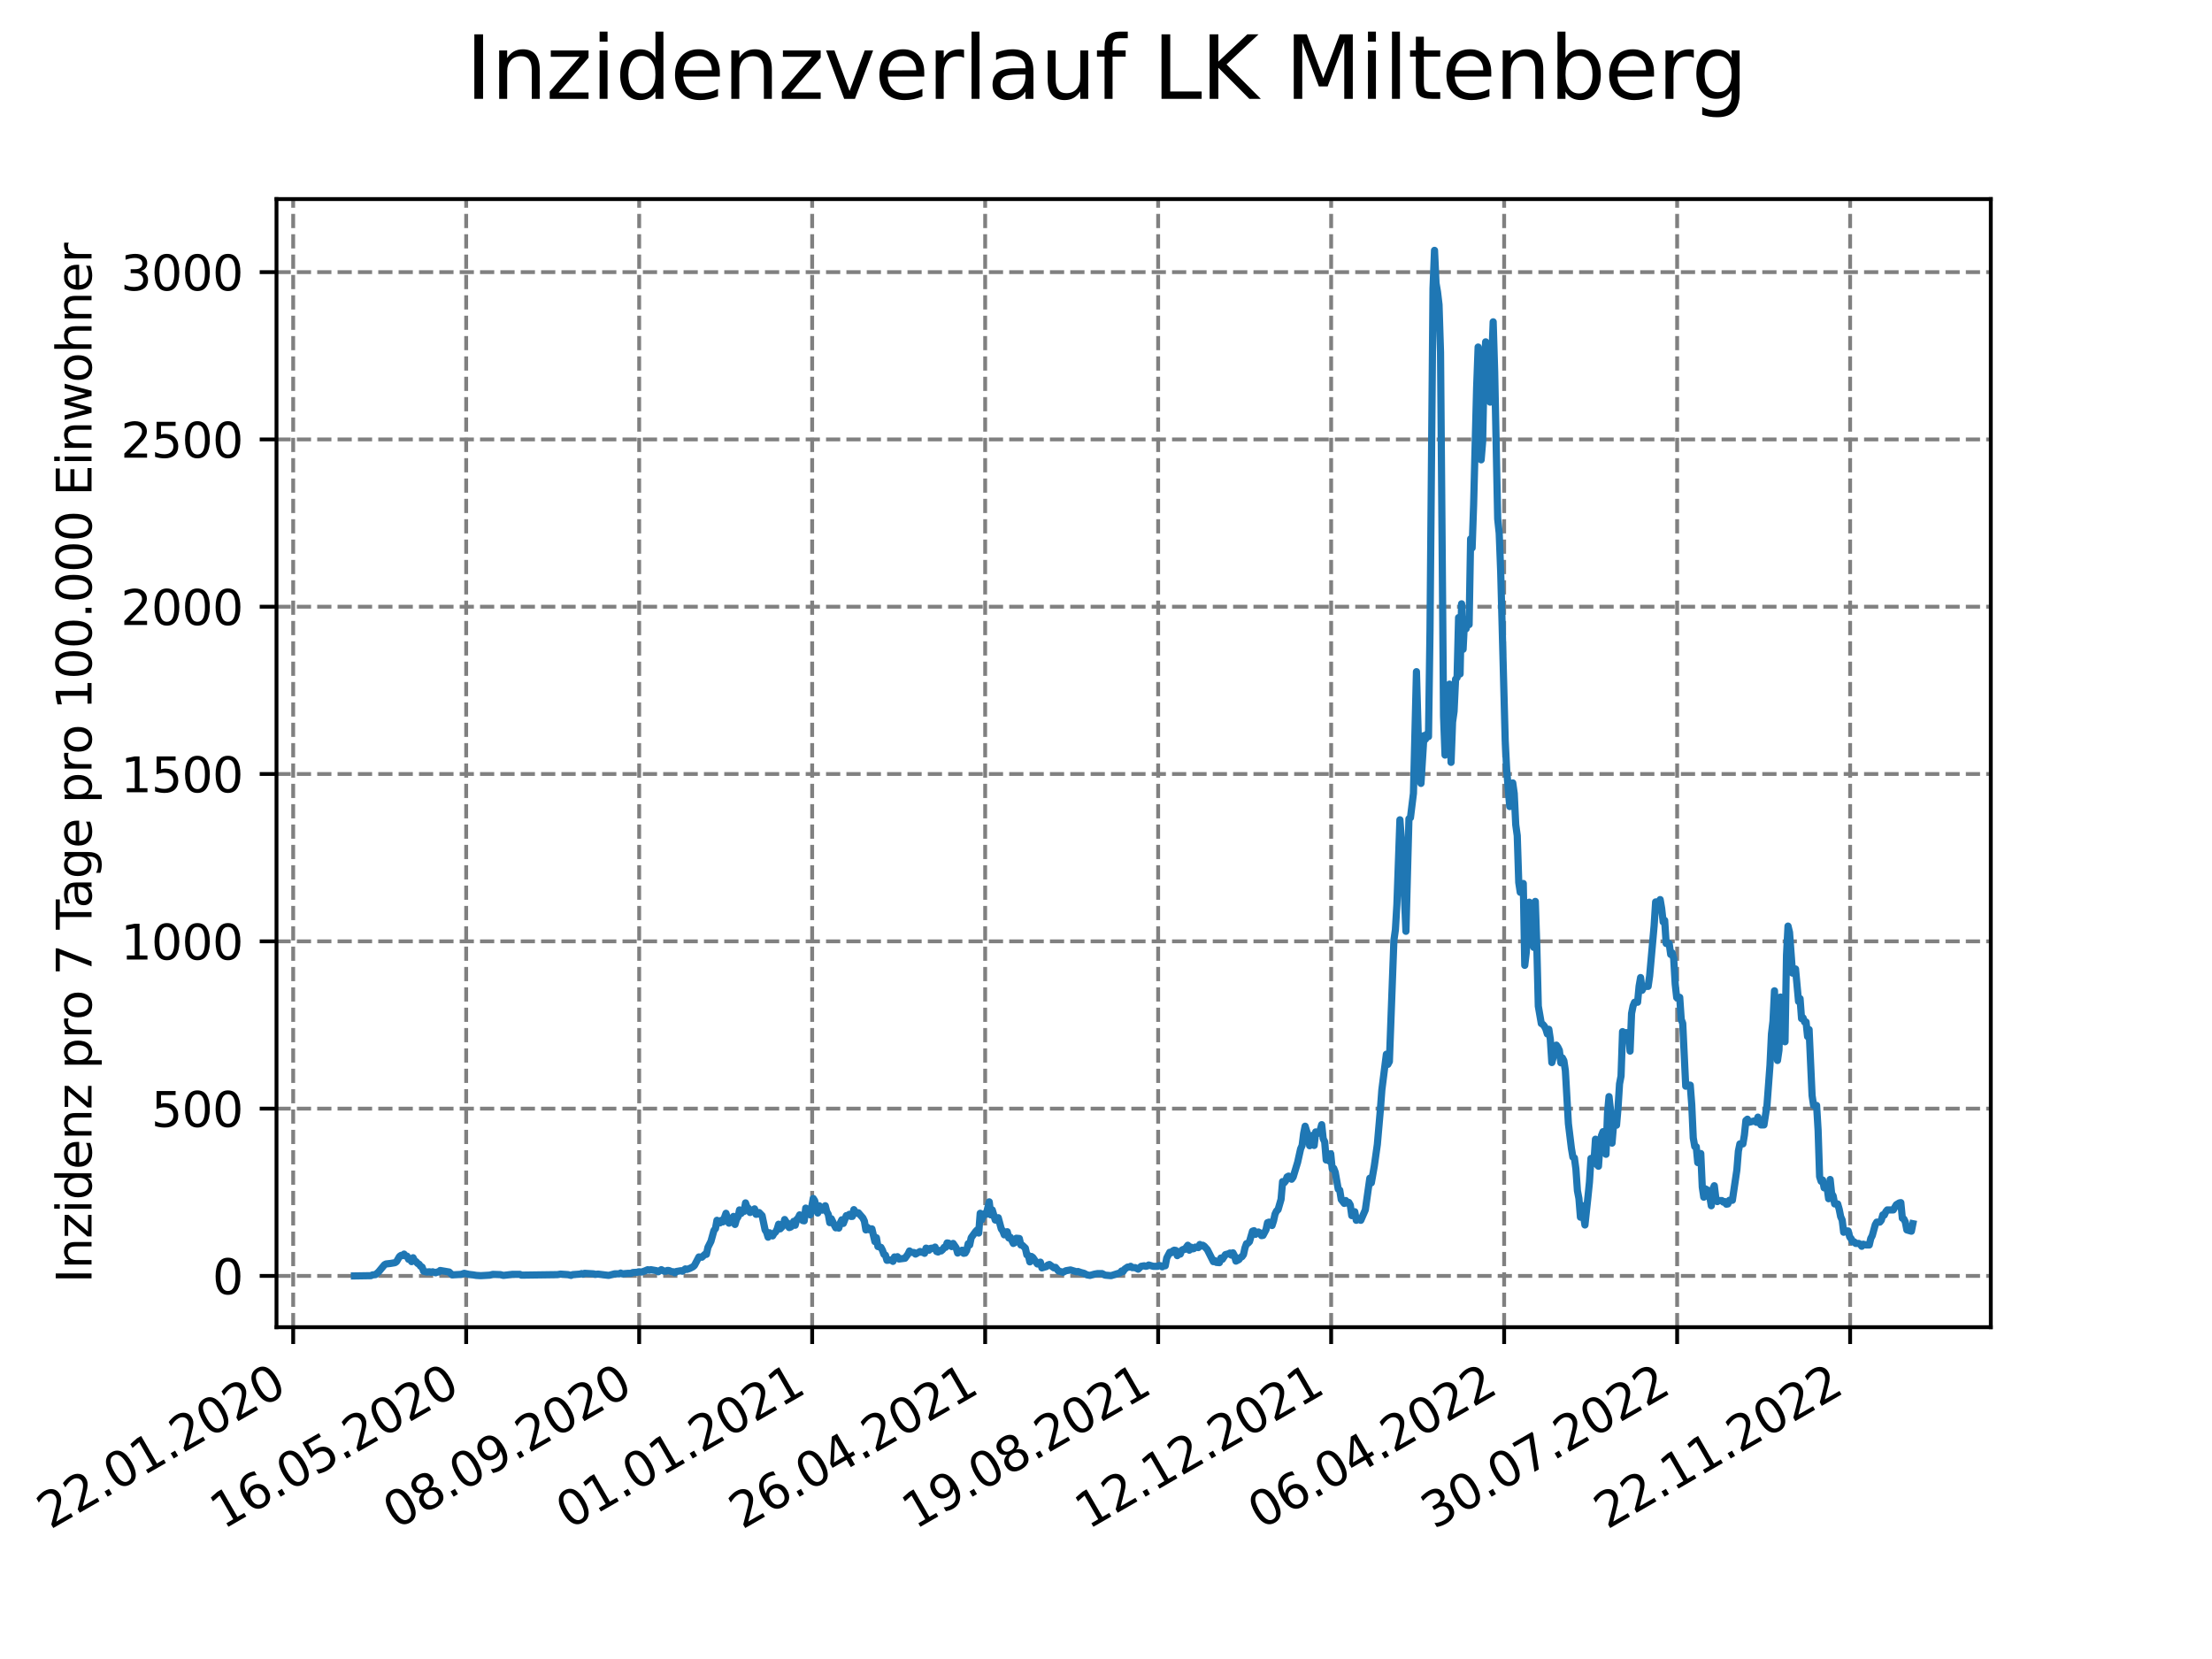 <?xml version="1.0" encoding="utf-8" standalone="no"?>
<!DOCTYPE svg PUBLIC "-//W3C//DTD SVG 1.1//EN"
  "http://www.w3.org/Graphics/SVG/1.1/DTD/svg11.dtd">
<svg xmlns:xlink="http://www.w3.org/1999/xlink" width="460.8pt" height="345.6pt" viewBox="0 0 460.8 345.6" xmlns="http://www.w3.org/2000/svg" version="1.1">
 <defs>
  <style type="text/css">*{stroke-linejoin: round; stroke-linecap: butt}</style>
 </defs>
 <g id="figure_1">
  <g id="patch_1">
   <path d="M 0 345.6 
L 460.8 345.6 
L 460.8 0 
L 0 0 
z
" style="fill: #ffffff"/>
  </g>
  <g id="axes_1">
   <g id="patch_2">
    <path d="M 57.6 276.48 
L 414.72 276.48 
L 414.72 41.472 
L 57.6 41.472 
z
" style="fill: #ffffff"/>
   </g>
   <g id="matplotlib.axis_1">
    <g id="xtick_1">
     <g id="line2d_1">
      <path d="M 61.076 276.48 
L 61.076 41.472 
" clip-path="url(#p11701ba535)" style="fill: none; stroke-dasharray: 2.96,1.28; stroke-dashoffset: 0; stroke: #808080; stroke-width: 0.8"/>
     </g>
     <g id="line2d_2">
      <defs>
       <path id="m0f5accf254" d="M 0 0 
L 0 3.5 
" style="stroke: #000000; stroke-width: 0.8"/>
      </defs>
      <g>
       <use xlink:href="#m0f5accf254" x="61.076" y="276.48" style="stroke: #000000; stroke-width: 0.8"/>
      </g>
     </g>
     <g id="text_1">
      <!-- 22.01.2020 -->
      <g transform="translate(10.451 318.689) rotate(-30) scale(0.1 -0.1)">
       <defs>
        <path id="DejaVuSans-32" d="M 1228 531 
L 3431 531 
L 3431 0 
L 469 0 
L 469 531 
Q 828 903 1448 1529 
Q 2069 2156 2228 2338 
Q 2531 2678 2651 2914 
Q 2772 3150 2772 3378 
Q 2772 3750 2511 3984 
Q 2250 4219 1831 4219 
Q 1534 4219 1204 4116 
Q 875 4013 500 3803 
L 500 4441 
Q 881 4594 1212 4672 
Q 1544 4750 1819 4750 
Q 2544 4750 2975 4387 
Q 3406 4025 3406 3419 
Q 3406 3131 3298 2873 
Q 3191 2616 2906 2266 
Q 2828 2175 2409 1742 
Q 1991 1309 1228 531 
z
" transform="scale(0.016)"/>
        <path id="DejaVuSans-2e" d="M 684 794 
L 1344 794 
L 1344 0 
L 684 0 
L 684 794 
z
" transform="scale(0.016)"/>
        <path id="DejaVuSans-30" d="M 2034 4250 
Q 1547 4250 1301 3770 
Q 1056 3291 1056 2328 
Q 1056 1369 1301 889 
Q 1547 409 2034 409 
Q 2525 409 2770 889 
Q 3016 1369 3016 2328 
Q 3016 3291 2770 3770 
Q 2525 4250 2034 4250 
z
M 2034 4750 
Q 2819 4750 3233 4129 
Q 3647 3509 3647 2328 
Q 3647 1150 3233 529 
Q 2819 -91 2034 -91 
Q 1250 -91 836 529 
Q 422 1150 422 2328 
Q 422 3509 836 4129 
Q 1250 4750 2034 4750 
z
" transform="scale(0.016)"/>
        <path id="DejaVuSans-31" d="M 794 531 
L 1825 531 
L 1825 4091 
L 703 3866 
L 703 4441 
L 1819 4666 
L 2450 4666 
L 2450 531 
L 3481 531 
L 3481 0 
L 794 0 
L 794 531 
z
" transform="scale(0.016)"/>
       </defs>
       <use xlink:href="#DejaVuSans-32"/>
       <use xlink:href="#DejaVuSans-32" x="63.623"/>
       <use xlink:href="#DejaVuSans-2e" x="127.246"/>
       <use xlink:href="#DejaVuSans-30" x="159.033"/>
       <use xlink:href="#DejaVuSans-31" x="222.656"/>
       <use xlink:href="#DejaVuSans-2e" x="286.279"/>
       <use xlink:href="#DejaVuSans-32" x="318.066"/>
       <use xlink:href="#DejaVuSans-30" x="381.689"/>
       <use xlink:href="#DejaVuSans-32" x="445.312"/>
       <use xlink:href="#DejaVuSans-30" x="508.936"/>
      </g>
     </g>
    </g>
    <g id="xtick_2">
     <g id="line2d_3">
      <path d="M 97.114 276.48 
L 97.114 41.472 
" clip-path="url(#p11701ba535)" style="fill: none; stroke-dasharray: 2.96,1.28; stroke-dashoffset: 0; stroke: #808080; stroke-width: 0.8"/>
     </g>
     <g id="line2d_4">
      <g>
       <use xlink:href="#m0f5accf254" x="97.114" y="276.48" style="stroke: #000000; stroke-width: 0.8"/>
      </g>
     </g>
     <g id="text_2">
      <!-- 16.05.2020 -->
      <g transform="translate(46.489 318.689) rotate(-30) scale(0.1 -0.1)">
       <defs>
        <path id="DejaVuSans-36" d="M 2113 2584 
Q 1688 2584 1439 2293 
Q 1191 2003 1191 1497 
Q 1191 994 1439 701 
Q 1688 409 2113 409 
Q 2538 409 2786 701 
Q 3034 994 3034 1497 
Q 3034 2003 2786 2293 
Q 2538 2584 2113 2584 
z
M 3366 4563 
L 3366 3988 
Q 3128 4100 2886 4159 
Q 2644 4219 2406 4219 
Q 1781 4219 1451 3797 
Q 1122 3375 1075 2522 
Q 1259 2794 1537 2939 
Q 1816 3084 2150 3084 
Q 2853 3084 3261 2657 
Q 3669 2231 3669 1497 
Q 3669 778 3244 343 
Q 2819 -91 2113 -91 
Q 1303 -91 875 529 
Q 447 1150 447 2328 
Q 447 3434 972 4092 
Q 1497 4750 2381 4750 
Q 2619 4750 2861 4703 
Q 3103 4656 3366 4563 
z
" transform="scale(0.016)"/>
        <path id="DejaVuSans-35" d="M 691 4666 
L 3169 4666 
L 3169 4134 
L 1269 4134 
L 1269 2991 
Q 1406 3038 1543 3061 
Q 1681 3084 1819 3084 
Q 2600 3084 3056 2656 
Q 3513 2228 3513 1497 
Q 3513 744 3044 326 
Q 2575 -91 1722 -91 
Q 1428 -91 1123 -41 
Q 819 9 494 109 
L 494 744 
Q 775 591 1075 516 
Q 1375 441 1709 441 
Q 2250 441 2565 725 
Q 2881 1009 2881 1497 
Q 2881 1984 2565 2268 
Q 2250 2553 1709 2553 
Q 1456 2553 1204 2497 
Q 953 2441 691 2322 
L 691 4666 
z
" transform="scale(0.016)"/>
       </defs>
       <use xlink:href="#DejaVuSans-31"/>
       <use xlink:href="#DejaVuSans-36" x="63.623"/>
       <use xlink:href="#DejaVuSans-2e" x="127.246"/>
       <use xlink:href="#DejaVuSans-30" x="159.033"/>
       <use xlink:href="#DejaVuSans-35" x="222.656"/>
       <use xlink:href="#DejaVuSans-2e" x="286.279"/>
       <use xlink:href="#DejaVuSans-32" x="318.066"/>
       <use xlink:href="#DejaVuSans-30" x="381.689"/>
       <use xlink:href="#DejaVuSans-32" x="445.312"/>
       <use xlink:href="#DejaVuSans-30" x="508.936"/>
      </g>
     </g>
    </g>
    <g id="xtick_3">
     <g id="line2d_5">
      <path d="M 133.152 276.48 
L 133.152 41.472 
" clip-path="url(#p11701ba535)" style="fill: none; stroke-dasharray: 2.96,1.28; stroke-dashoffset: 0; stroke: #808080; stroke-width: 0.8"/>
     </g>
     <g id="line2d_6">
      <g>
       <use xlink:href="#m0f5accf254" x="133.152" y="276.48" style="stroke: #000000; stroke-width: 0.8"/>
      </g>
     </g>
     <g id="text_3">
      <!-- 08.09.2020 -->
      <g transform="translate(82.526 318.689) rotate(-30) scale(0.1 -0.1)">
       <defs>
        <path id="DejaVuSans-38" d="M 2034 2216 
Q 1584 2216 1326 1975 
Q 1069 1734 1069 1313 
Q 1069 891 1326 650 
Q 1584 409 2034 409 
Q 2484 409 2743 651 
Q 3003 894 3003 1313 
Q 3003 1734 2745 1975 
Q 2488 2216 2034 2216 
z
M 1403 2484 
Q 997 2584 770 2862 
Q 544 3141 544 3541 
Q 544 4100 942 4425 
Q 1341 4750 2034 4750 
Q 2731 4750 3128 4425 
Q 3525 4100 3525 3541 
Q 3525 3141 3298 2862 
Q 3072 2584 2669 2484 
Q 3125 2378 3379 2068 
Q 3634 1759 3634 1313 
Q 3634 634 3220 271 
Q 2806 -91 2034 -91 
Q 1263 -91 848 271 
Q 434 634 434 1313 
Q 434 1759 690 2068 
Q 947 2378 1403 2484 
z
M 1172 3481 
Q 1172 3119 1398 2916 
Q 1625 2713 2034 2713 
Q 2441 2713 2670 2916 
Q 2900 3119 2900 3481 
Q 2900 3844 2670 4047 
Q 2441 4250 2034 4250 
Q 1625 4250 1398 4047 
Q 1172 3844 1172 3481 
z
" transform="scale(0.016)"/>
        <path id="DejaVuSans-39" d="M 703 97 
L 703 672 
Q 941 559 1184 500 
Q 1428 441 1663 441 
Q 2288 441 2617 861 
Q 2947 1281 2994 2138 
Q 2813 1869 2534 1725 
Q 2256 1581 1919 1581 
Q 1219 1581 811 2004 
Q 403 2428 403 3163 
Q 403 3881 828 4315 
Q 1253 4750 1959 4750 
Q 2769 4750 3195 4129 
Q 3622 3509 3622 2328 
Q 3622 1225 3098 567 
Q 2575 -91 1691 -91 
Q 1453 -91 1209 -44 
Q 966 3 703 97 
z
M 1959 2075 
Q 2384 2075 2632 2365 
Q 2881 2656 2881 3163 
Q 2881 3666 2632 3958 
Q 2384 4250 1959 4250 
Q 1534 4250 1286 3958 
Q 1038 3666 1038 3163 
Q 1038 2656 1286 2365 
Q 1534 2075 1959 2075 
z
" transform="scale(0.016)"/>
       </defs>
       <use xlink:href="#DejaVuSans-30"/>
       <use xlink:href="#DejaVuSans-38" x="63.623"/>
       <use xlink:href="#DejaVuSans-2e" x="127.246"/>
       <use xlink:href="#DejaVuSans-30" x="159.033"/>
       <use xlink:href="#DejaVuSans-39" x="222.656"/>
       <use xlink:href="#DejaVuSans-2e" x="286.279"/>
       <use xlink:href="#DejaVuSans-32" x="318.066"/>
       <use xlink:href="#DejaVuSans-30" x="381.689"/>
       <use xlink:href="#DejaVuSans-32" x="445.312"/>
       <use xlink:href="#DejaVuSans-30" x="508.936"/>
      </g>
     </g>
    </g>
    <g id="xtick_4">
     <g id="line2d_7">
      <path d="M 169.19 276.48 
L 169.19 41.472 
" clip-path="url(#p11701ba535)" style="fill: none; stroke-dasharray: 2.96,1.28; stroke-dashoffset: 0; stroke: #808080; stroke-width: 0.8"/>
     </g>
     <g id="line2d_8">
      <g>
       <use xlink:href="#m0f5accf254" x="169.19" y="276.48" style="stroke: #000000; stroke-width: 0.8"/>
      </g>
     </g>
     <g id="text_4">
      <!-- 01.01.2021 -->
      <g transform="translate(118.564 318.689) rotate(-30) scale(0.1 -0.1)">
       <use xlink:href="#DejaVuSans-30"/>
       <use xlink:href="#DejaVuSans-31" x="63.623"/>
       <use xlink:href="#DejaVuSans-2e" x="127.246"/>
       <use xlink:href="#DejaVuSans-30" x="159.033"/>
       <use xlink:href="#DejaVuSans-31" x="222.656"/>
       <use xlink:href="#DejaVuSans-2e" x="286.279"/>
       <use xlink:href="#DejaVuSans-32" x="318.066"/>
       <use xlink:href="#DejaVuSans-30" x="381.689"/>
       <use xlink:href="#DejaVuSans-32" x="445.312"/>
       <use xlink:href="#DejaVuSans-31" x="508.936"/>
      </g>
     </g>
    </g>
    <g id="xtick_5">
     <g id="line2d_9">
      <path d="M 205.227 276.48 
L 205.227 41.472 
" clip-path="url(#p11701ba535)" style="fill: none; stroke-dasharray: 2.96,1.28; stroke-dashoffset: 0; stroke: #808080; stroke-width: 0.8"/>
     </g>
     <g id="line2d_10">
      <g>
       <use xlink:href="#m0f5accf254" x="205.227" y="276.48" style="stroke: #000000; stroke-width: 0.8"/>
      </g>
     </g>
     <g id="text_5">
      <!-- 26.04.2021 -->
      <g transform="translate(154.602 318.689) rotate(-30) scale(0.1 -0.1)">
       <defs>
        <path id="DejaVuSans-34" d="M 2419 4116 
L 825 1625 
L 2419 1625 
L 2419 4116 
z
M 2253 4666 
L 3047 4666 
L 3047 1625 
L 3713 1625 
L 3713 1100 
L 3047 1100 
L 3047 0 
L 2419 0 
L 2419 1100 
L 313 1100 
L 313 1709 
L 2253 4666 
z
" transform="scale(0.016)"/>
       </defs>
       <use xlink:href="#DejaVuSans-32"/>
       <use xlink:href="#DejaVuSans-36" x="63.623"/>
       <use xlink:href="#DejaVuSans-2e" x="127.246"/>
       <use xlink:href="#DejaVuSans-30" x="159.033"/>
       <use xlink:href="#DejaVuSans-34" x="222.656"/>
       <use xlink:href="#DejaVuSans-2e" x="286.279"/>
       <use xlink:href="#DejaVuSans-32" x="318.066"/>
       <use xlink:href="#DejaVuSans-30" x="381.689"/>
       <use xlink:href="#DejaVuSans-32" x="445.312"/>
       <use xlink:href="#DejaVuSans-31" x="508.936"/>
      </g>
     </g>
    </g>
    <g id="xtick_6">
     <g id="line2d_11">
      <path d="M 241.265 276.48 
L 241.265 41.472 
" clip-path="url(#p11701ba535)" style="fill: none; stroke-dasharray: 2.96,1.28; stroke-dashoffset: 0; stroke: #808080; stroke-width: 0.8"/>
     </g>
     <g id="line2d_12">
      <g>
       <use xlink:href="#m0f5accf254" x="241.265" y="276.48" style="stroke: #000000; stroke-width: 0.8"/>
      </g>
     </g>
     <g id="text_6">
      <!-- 19.08.2021 -->
      <g transform="translate(190.64 318.689) rotate(-30) scale(0.1 -0.1)">
       <use xlink:href="#DejaVuSans-31"/>
       <use xlink:href="#DejaVuSans-39" x="63.623"/>
       <use xlink:href="#DejaVuSans-2e" x="127.246"/>
       <use xlink:href="#DejaVuSans-30" x="159.033"/>
       <use xlink:href="#DejaVuSans-38" x="222.656"/>
       <use xlink:href="#DejaVuSans-2e" x="286.279"/>
       <use xlink:href="#DejaVuSans-32" x="318.066"/>
       <use xlink:href="#DejaVuSans-30" x="381.689"/>
       <use xlink:href="#DejaVuSans-32" x="445.312"/>
       <use xlink:href="#DejaVuSans-31" x="508.936"/>
      </g>
     </g>
    </g>
    <g id="xtick_7">
     <g id="line2d_13">
      <path d="M 277.303 276.48 
L 277.303 41.472 
" clip-path="url(#p11701ba535)" style="fill: none; stroke-dasharray: 2.96,1.28; stroke-dashoffset: 0; stroke: #808080; stroke-width: 0.8"/>
     </g>
     <g id="line2d_14">
      <g>
       <use xlink:href="#m0f5accf254" x="277.303" y="276.48" style="stroke: #000000; stroke-width: 0.8"/>
      </g>
     </g>
     <g id="text_7">
      <!-- 12.12.2021 -->
      <g transform="translate(226.678 318.689) rotate(-30) scale(0.1 -0.1)">
       <use xlink:href="#DejaVuSans-31"/>
       <use xlink:href="#DejaVuSans-32" x="63.623"/>
       <use xlink:href="#DejaVuSans-2e" x="127.246"/>
       <use xlink:href="#DejaVuSans-31" x="159.033"/>
       <use xlink:href="#DejaVuSans-32" x="222.656"/>
       <use xlink:href="#DejaVuSans-2e" x="286.279"/>
       <use xlink:href="#DejaVuSans-32" x="318.066"/>
       <use xlink:href="#DejaVuSans-30" x="381.689"/>
       <use xlink:href="#DejaVuSans-32" x="445.312"/>
       <use xlink:href="#DejaVuSans-31" x="508.936"/>
      </g>
     </g>
    </g>
    <g id="xtick_8">
     <g id="line2d_15">
      <path d="M 313.341 276.48 
L 313.341 41.472 
" clip-path="url(#p11701ba535)" style="fill: none; stroke-dasharray: 2.96,1.28; stroke-dashoffset: 0; stroke: #808080; stroke-width: 0.8"/>
     </g>
     <g id="line2d_16">
      <g>
       <use xlink:href="#m0f5accf254" x="313.341" y="276.48" style="stroke: #000000; stroke-width: 0.8"/>
      </g>
     </g>
     <g id="text_8">
      <!-- 06.04.2022 -->
      <g transform="translate(262.716 318.689) rotate(-30) scale(0.1 -0.1)">
       <use xlink:href="#DejaVuSans-30"/>
       <use xlink:href="#DejaVuSans-36" x="63.623"/>
       <use xlink:href="#DejaVuSans-2e" x="127.246"/>
       <use xlink:href="#DejaVuSans-30" x="159.033"/>
       <use xlink:href="#DejaVuSans-34" x="222.656"/>
       <use xlink:href="#DejaVuSans-2e" x="286.279"/>
       <use xlink:href="#DejaVuSans-32" x="318.066"/>
       <use xlink:href="#DejaVuSans-30" x="381.689"/>
       <use xlink:href="#DejaVuSans-32" x="445.312"/>
       <use xlink:href="#DejaVuSans-32" x="508.936"/>
      </g>
     </g>
    </g>
    <g id="xtick_9">
     <g id="line2d_17">
      <path d="M 349.379 276.48 
L 349.379 41.472 
" clip-path="url(#p11701ba535)" style="fill: none; stroke-dasharray: 2.96,1.28; stroke-dashoffset: 0; stroke: #808080; stroke-width: 0.8"/>
     </g>
     <g id="line2d_18">
      <g>
       <use xlink:href="#m0f5accf254" x="349.379" y="276.48" style="stroke: #000000; stroke-width: 0.8"/>
      </g>
     </g>
     <g id="text_9">
      <!-- 30.07.2022 -->
      <g transform="translate(298.754 318.689) rotate(-30) scale(0.1 -0.1)">
       <defs>
        <path id="DejaVuSans-33" d="M 2597 2516 
Q 3050 2419 3304 2112 
Q 3559 1806 3559 1356 
Q 3559 666 3084 287 
Q 2609 -91 1734 -91 
Q 1441 -91 1130 -33 
Q 819 25 488 141 
L 488 750 
Q 750 597 1062 519 
Q 1375 441 1716 441 
Q 2309 441 2620 675 
Q 2931 909 2931 1356 
Q 2931 1769 2642 2001 
Q 2353 2234 1838 2234 
L 1294 2234 
L 1294 2753 
L 1863 2753 
Q 2328 2753 2575 2939 
Q 2822 3125 2822 3475 
Q 2822 3834 2567 4026 
Q 2313 4219 1838 4219 
Q 1578 4219 1281 4162 
Q 984 4106 628 3988 
L 628 4550 
Q 988 4650 1302 4700 
Q 1616 4750 1894 4750 
Q 2613 4750 3031 4423 
Q 3450 4097 3450 3541 
Q 3450 3153 3228 2886 
Q 3006 2619 2597 2516 
z
" transform="scale(0.016)"/>
        <path id="DejaVuSans-37" d="M 525 4666 
L 3525 4666 
L 3525 4397 
L 1831 0 
L 1172 0 
L 2766 4134 
L 525 4134 
L 525 4666 
z
" transform="scale(0.016)"/>
       </defs>
       <use xlink:href="#DejaVuSans-33"/>
       <use xlink:href="#DejaVuSans-30" x="63.623"/>
       <use xlink:href="#DejaVuSans-2e" x="127.246"/>
       <use xlink:href="#DejaVuSans-30" x="159.033"/>
       <use xlink:href="#DejaVuSans-37" x="222.656"/>
       <use xlink:href="#DejaVuSans-2e" x="286.279"/>
       <use xlink:href="#DejaVuSans-32" x="318.066"/>
       <use xlink:href="#DejaVuSans-30" x="381.689"/>
       <use xlink:href="#DejaVuSans-32" x="445.312"/>
       <use xlink:href="#DejaVuSans-32" x="508.936"/>
      </g>
     </g>
    </g>
    <g id="xtick_10">
     <g id="line2d_19">
      <path d="M 385.417 276.48 
L 385.417 41.472 
" clip-path="url(#p11701ba535)" style="fill: none; stroke-dasharray: 2.96,1.28; stroke-dashoffset: 0; stroke: #808080; stroke-width: 0.8"/>
     </g>
     <g id="line2d_20">
      <g>
       <use xlink:href="#m0f5accf254" x="385.417" y="276.48" style="stroke: #000000; stroke-width: 0.8"/>
      </g>
     </g>
     <g id="text_10">
      <!-- 22.11.2022 -->
      <g transform="translate(334.792 318.689) rotate(-30) scale(0.1 -0.1)">
       <use xlink:href="#DejaVuSans-32"/>
       <use xlink:href="#DejaVuSans-32" x="63.623"/>
       <use xlink:href="#DejaVuSans-2e" x="127.246"/>
       <use xlink:href="#DejaVuSans-31" x="159.033"/>
       <use xlink:href="#DejaVuSans-31" x="222.656"/>
       <use xlink:href="#DejaVuSans-2e" x="286.279"/>
       <use xlink:href="#DejaVuSans-32" x="318.066"/>
       <use xlink:href="#DejaVuSans-30" x="381.689"/>
       <use xlink:href="#DejaVuSans-32" x="445.312"/>
       <use xlink:href="#DejaVuSans-32" x="508.936"/>
      </g>
     </g>
    </g>
   </g>
   <g id="matplotlib.axis_2">
    <g id="ytick_1">
     <g id="line2d_21">
      <path d="M 57.6 265.798 
L 414.72 265.798 
" clip-path="url(#p11701ba535)" style="fill: none; stroke-dasharray: 2.96,1.28; stroke-dashoffset: 0; stroke: #808080; stroke-width: 0.8"/>
     </g>
     <g id="line2d_22">
      <defs>
       <path id="m608c5c2737" d="M 0 0 
L -3.5 0 
" style="stroke: #000000; stroke-width: 0.8"/>
      </defs>
      <g>
       <use xlink:href="#m608c5c2737" x="57.6" y="265.798" style="stroke: #000000; stroke-width: 0.8"/>
      </g>
     </g>
     <g id="text_11">
      <!-- 0 -->
      <g transform="translate(44.237 269.597) scale(0.1 -0.1)">
       <use xlink:href="#DejaVuSans-30"/>
      </g>
     </g>
    </g>
    <g id="ytick_2">
     <g id="line2d_23">
      <path d="M 57.6 230.946 
L 414.72 230.946 
" clip-path="url(#p11701ba535)" style="fill: none; stroke-dasharray: 2.96,1.28; stroke-dashoffset: 0; stroke: #808080; stroke-width: 0.8"/>
     </g>
     <g id="line2d_24">
      <g>
       <use xlink:href="#m608c5c2737" x="57.6" y="230.946" style="stroke: #000000; stroke-width: 0.8"/>
      </g>
     </g>
     <g id="text_12">
      <!-- 500 -->
      <g transform="translate(31.512 234.745) scale(0.1 -0.1)">
       <use xlink:href="#DejaVuSans-35"/>
       <use xlink:href="#DejaVuSans-30" x="63.623"/>
       <use xlink:href="#DejaVuSans-30" x="127.246"/>
      </g>
     </g>
    </g>
    <g id="ytick_3">
     <g id="line2d_25">
      <path d="M 57.6 196.094 
L 414.72 196.094 
" clip-path="url(#p11701ba535)" style="fill: none; stroke-dasharray: 2.96,1.28; stroke-dashoffset: 0; stroke: #808080; stroke-width: 0.8"/>
     </g>
     <g id="line2d_26">
      <g>
       <use xlink:href="#m608c5c2737" x="57.6" y="196.094" style="stroke: #000000; stroke-width: 0.8"/>
      </g>
     </g>
     <g id="text_13">
      <!-- 1000 -->
      <g transform="translate(25.15 199.893) scale(0.1 -0.1)">
       <use xlink:href="#DejaVuSans-31"/>
       <use xlink:href="#DejaVuSans-30" x="63.623"/>
       <use xlink:href="#DejaVuSans-30" x="127.246"/>
       <use xlink:href="#DejaVuSans-30" x="190.869"/>
      </g>
     </g>
    </g>
    <g id="ytick_4">
     <g id="line2d_27">
      <path d="M 57.6 161.242 
L 414.72 161.242 
" clip-path="url(#p11701ba535)" style="fill: none; stroke-dasharray: 2.96,1.28; stroke-dashoffset: 0; stroke: #808080; stroke-width: 0.8"/>
     </g>
     <g id="line2d_28">
      <g>
       <use xlink:href="#m608c5c2737" x="57.6" y="161.242" style="stroke: #000000; stroke-width: 0.8"/>
      </g>
     </g>
     <g id="text_14">
      <!-- 1500 -->
      <g transform="translate(25.15 165.041) scale(0.1 -0.1)">
       <use xlink:href="#DejaVuSans-31"/>
       <use xlink:href="#DejaVuSans-35" x="63.623"/>
       <use xlink:href="#DejaVuSans-30" x="127.246"/>
       <use xlink:href="#DejaVuSans-30" x="190.869"/>
      </g>
     </g>
    </g>
    <g id="ytick_5">
     <g id="line2d_29">
      <path d="M 57.6 126.39 
L 414.72 126.39 
" clip-path="url(#p11701ba535)" style="fill: none; stroke-dasharray: 2.96,1.28; stroke-dashoffset: 0; stroke: #808080; stroke-width: 0.8"/>
     </g>
     <g id="line2d_30">
      <g>
       <use xlink:href="#m608c5c2737" x="57.6" y="126.39" style="stroke: #000000; stroke-width: 0.8"/>
      </g>
     </g>
     <g id="text_15">
      <!-- 2000 -->
      <g transform="translate(25.15 130.189) scale(0.1 -0.1)">
       <use xlink:href="#DejaVuSans-32"/>
       <use xlink:href="#DejaVuSans-30" x="63.623"/>
       <use xlink:href="#DejaVuSans-30" x="127.246"/>
       <use xlink:href="#DejaVuSans-30" x="190.869"/>
      </g>
     </g>
    </g>
    <g id="ytick_6">
     <g id="line2d_31">
      <path d="M 57.6 91.538 
L 414.72 91.538 
" clip-path="url(#p11701ba535)" style="fill: none; stroke-dasharray: 2.96,1.28; stroke-dashoffset: 0; stroke: #808080; stroke-width: 0.8"/>
     </g>
     <g id="line2d_32">
      <g>
       <use xlink:href="#m608c5c2737" x="57.6" y="91.538" style="stroke: #000000; stroke-width: 0.8"/>
      </g>
     </g>
     <g id="text_16">
      <!-- 2500 -->
      <g transform="translate(25.15 95.338) scale(0.1 -0.1)">
       <use xlink:href="#DejaVuSans-32"/>
       <use xlink:href="#DejaVuSans-35" x="63.623"/>
       <use xlink:href="#DejaVuSans-30" x="127.246"/>
       <use xlink:href="#DejaVuSans-30" x="190.869"/>
      </g>
     </g>
    </g>
    <g id="ytick_7">
     <g id="line2d_33">
      <path d="M 57.6 56.686 
L 414.72 56.686 
" clip-path="url(#p11701ba535)" style="fill: none; stroke-dasharray: 2.96,1.28; stroke-dashoffset: 0; stroke: #808080; stroke-width: 0.8"/>
     </g>
     <g id="line2d_34">
      <g>
       <use xlink:href="#m608c5c2737" x="57.6" y="56.686" style="stroke: #000000; stroke-width: 0.8"/>
      </g>
     </g>
     <g id="text_17">
      <!-- 3000 -->
      <g transform="translate(25.15 60.486) scale(0.1 -0.1)">
       <use xlink:href="#DejaVuSans-33"/>
       <use xlink:href="#DejaVuSans-30" x="63.623"/>
       <use xlink:href="#DejaVuSans-30" x="127.246"/>
       <use xlink:href="#DejaVuSans-30" x="190.869"/>
      </g>
     </g>
    </g>
    <g id="text_18">
     <!-- Inzidenz pro 7 Tage pro 100.000 Einwohner -->
     <g transform="translate(19.07 267.301) rotate(-90) scale(0.1 -0.1)">
      <defs>
       <path id="DejaVuSans-49" d="M 628 4666 
L 1259 4666 
L 1259 0 
L 628 0 
L 628 4666 
z
" transform="scale(0.016)"/>
       <path id="DejaVuSans-6e" d="M 3513 2113 
L 3513 0 
L 2938 0 
L 2938 2094 
Q 2938 2591 2744 2837 
Q 2550 3084 2163 3084 
Q 1697 3084 1428 2787 
Q 1159 2491 1159 1978 
L 1159 0 
L 581 0 
L 581 3500 
L 1159 3500 
L 1159 2956 
Q 1366 3272 1645 3428 
Q 1925 3584 2291 3584 
Q 2894 3584 3203 3211 
Q 3513 2838 3513 2113 
z
" transform="scale(0.016)"/>
       <path id="DejaVuSans-7a" d="M 353 3500 
L 3084 3500 
L 3084 2975 
L 922 459 
L 3084 459 
L 3084 0 
L 275 0 
L 275 525 
L 2438 3041 
L 353 3041 
L 353 3500 
z
" transform="scale(0.016)"/>
       <path id="DejaVuSans-69" d="M 603 3500 
L 1178 3500 
L 1178 0 
L 603 0 
L 603 3500 
z
M 603 4863 
L 1178 4863 
L 1178 4134 
L 603 4134 
L 603 4863 
z
" transform="scale(0.016)"/>
       <path id="DejaVuSans-64" d="M 2906 2969 
L 2906 4863 
L 3481 4863 
L 3481 0 
L 2906 0 
L 2906 525 
Q 2725 213 2448 61 
Q 2172 -91 1784 -91 
Q 1150 -91 751 415 
Q 353 922 353 1747 
Q 353 2572 751 3078 
Q 1150 3584 1784 3584 
Q 2172 3584 2448 3432 
Q 2725 3281 2906 2969 
z
M 947 1747 
Q 947 1113 1208 752 
Q 1469 391 1925 391 
Q 2381 391 2643 752 
Q 2906 1113 2906 1747 
Q 2906 2381 2643 2742 
Q 2381 3103 1925 3103 
Q 1469 3103 1208 2742 
Q 947 2381 947 1747 
z
" transform="scale(0.016)"/>
       <path id="DejaVuSans-65" d="M 3597 1894 
L 3597 1613 
L 953 1613 
Q 991 1019 1311 708 
Q 1631 397 2203 397 
Q 2534 397 2845 478 
Q 3156 559 3463 722 
L 3463 178 
Q 3153 47 2828 -22 
Q 2503 -91 2169 -91 
Q 1331 -91 842 396 
Q 353 884 353 1716 
Q 353 2575 817 3079 
Q 1281 3584 2069 3584 
Q 2775 3584 3186 3129 
Q 3597 2675 3597 1894 
z
M 3022 2063 
Q 3016 2534 2758 2815 
Q 2500 3097 2075 3097 
Q 1594 3097 1305 2825 
Q 1016 2553 972 2059 
L 3022 2063 
z
" transform="scale(0.016)"/>
       <path id="DejaVuSans-20" transform="scale(0.016)"/>
       <path id="DejaVuSans-70" d="M 1159 525 
L 1159 -1331 
L 581 -1331 
L 581 3500 
L 1159 3500 
L 1159 2969 
Q 1341 3281 1617 3432 
Q 1894 3584 2278 3584 
Q 2916 3584 3314 3078 
Q 3713 2572 3713 1747 
Q 3713 922 3314 415 
Q 2916 -91 2278 -91 
Q 1894 -91 1617 61 
Q 1341 213 1159 525 
z
M 3116 1747 
Q 3116 2381 2855 2742 
Q 2594 3103 2138 3103 
Q 1681 3103 1420 2742 
Q 1159 2381 1159 1747 
Q 1159 1113 1420 752 
Q 1681 391 2138 391 
Q 2594 391 2855 752 
Q 3116 1113 3116 1747 
z
" transform="scale(0.016)"/>
       <path id="DejaVuSans-72" d="M 2631 2963 
Q 2534 3019 2420 3045 
Q 2306 3072 2169 3072 
Q 1681 3072 1420 2755 
Q 1159 2438 1159 1844 
L 1159 0 
L 581 0 
L 581 3500 
L 1159 3500 
L 1159 2956 
Q 1341 3275 1631 3429 
Q 1922 3584 2338 3584 
Q 2397 3584 2469 3576 
Q 2541 3569 2628 3553 
L 2631 2963 
z
" transform="scale(0.016)"/>
       <path id="DejaVuSans-6f" d="M 1959 3097 
Q 1497 3097 1228 2736 
Q 959 2375 959 1747 
Q 959 1119 1226 758 
Q 1494 397 1959 397 
Q 2419 397 2687 759 
Q 2956 1122 2956 1747 
Q 2956 2369 2687 2733 
Q 2419 3097 1959 3097 
z
M 1959 3584 
Q 2709 3584 3137 3096 
Q 3566 2609 3566 1747 
Q 3566 888 3137 398 
Q 2709 -91 1959 -91 
Q 1206 -91 779 398 
Q 353 888 353 1747 
Q 353 2609 779 3096 
Q 1206 3584 1959 3584 
z
" transform="scale(0.016)"/>
       <path id="DejaVuSans-54" d="M -19 4666 
L 3928 4666 
L 3928 4134 
L 2272 4134 
L 2272 0 
L 1638 0 
L 1638 4134 
L -19 4134 
L -19 4666 
z
" transform="scale(0.016)"/>
       <path id="DejaVuSans-61" d="M 2194 1759 
Q 1497 1759 1228 1600 
Q 959 1441 959 1056 
Q 959 750 1161 570 
Q 1363 391 1709 391 
Q 2188 391 2477 730 
Q 2766 1069 2766 1631 
L 2766 1759 
L 2194 1759 
z
M 3341 1997 
L 3341 0 
L 2766 0 
L 2766 531 
Q 2569 213 2275 61 
Q 1981 -91 1556 -91 
Q 1019 -91 701 211 
Q 384 513 384 1019 
Q 384 1609 779 1909 
Q 1175 2209 1959 2209 
L 2766 2209 
L 2766 2266 
Q 2766 2663 2505 2880 
Q 2244 3097 1772 3097 
Q 1472 3097 1187 3025 
Q 903 2953 641 2809 
L 641 3341 
Q 956 3463 1253 3523 
Q 1550 3584 1831 3584 
Q 2591 3584 2966 3190 
Q 3341 2797 3341 1997 
z
" transform="scale(0.016)"/>
       <path id="DejaVuSans-67" d="M 2906 1791 
Q 2906 2416 2648 2759 
Q 2391 3103 1925 3103 
Q 1463 3103 1205 2759 
Q 947 2416 947 1791 
Q 947 1169 1205 825 
Q 1463 481 1925 481 
Q 2391 481 2648 825 
Q 2906 1169 2906 1791 
z
M 3481 434 
Q 3481 -459 3084 -895 
Q 2688 -1331 1869 -1331 
Q 1566 -1331 1297 -1286 
Q 1028 -1241 775 -1147 
L 775 -588 
Q 1028 -725 1275 -790 
Q 1522 -856 1778 -856 
Q 2344 -856 2625 -561 
Q 2906 -266 2906 331 
L 2906 616 
Q 2728 306 2450 153 
Q 2172 0 1784 0 
Q 1141 0 747 490 
Q 353 981 353 1791 
Q 353 2603 747 3093 
Q 1141 3584 1784 3584 
Q 2172 3584 2450 3431 
Q 2728 3278 2906 2969 
L 2906 3500 
L 3481 3500 
L 3481 434 
z
" transform="scale(0.016)"/>
       <path id="DejaVuSans-45" d="M 628 4666 
L 3578 4666 
L 3578 4134 
L 1259 4134 
L 1259 2753 
L 3481 2753 
L 3481 2222 
L 1259 2222 
L 1259 531 
L 3634 531 
L 3634 0 
L 628 0 
L 628 4666 
z
" transform="scale(0.016)"/>
       <path id="DejaVuSans-77" d="M 269 3500 
L 844 3500 
L 1563 769 
L 2278 3500 
L 2956 3500 
L 3675 769 
L 4391 3500 
L 4966 3500 
L 4050 0 
L 3372 0 
L 2619 2869 
L 1863 0 
L 1184 0 
L 269 3500 
z
" transform="scale(0.016)"/>
       <path id="DejaVuSans-68" d="M 3513 2113 
L 3513 0 
L 2938 0 
L 2938 2094 
Q 2938 2591 2744 2837 
Q 2550 3084 2163 3084 
Q 1697 3084 1428 2787 
Q 1159 2491 1159 1978 
L 1159 0 
L 581 0 
L 581 4863 
L 1159 4863 
L 1159 2956 
Q 1366 3272 1645 3428 
Q 1925 3584 2291 3584 
Q 2894 3584 3203 3211 
Q 3513 2838 3513 2113 
z
" transform="scale(0.016)"/>
      </defs>
      <use xlink:href="#DejaVuSans-49"/>
      <use xlink:href="#DejaVuSans-6e" x="29.492"/>
      <use xlink:href="#DejaVuSans-7a" x="92.871"/>
      <use xlink:href="#DejaVuSans-69" x="145.361"/>
      <use xlink:href="#DejaVuSans-64" x="173.145"/>
      <use xlink:href="#DejaVuSans-65" x="236.621"/>
      <use xlink:href="#DejaVuSans-6e" x="298.145"/>
      <use xlink:href="#DejaVuSans-7a" x="361.523"/>
      <use xlink:href="#DejaVuSans-20" x="414.014"/>
      <use xlink:href="#DejaVuSans-70" x="445.801"/>
      <use xlink:href="#DejaVuSans-72" x="509.277"/>
      <use xlink:href="#DejaVuSans-6f" x="548.141"/>
      <use xlink:href="#DejaVuSans-20" x="609.322"/>
      <use xlink:href="#DejaVuSans-37" x="641.109"/>
      <use xlink:href="#DejaVuSans-20" x="704.732"/>
      <use xlink:href="#DejaVuSans-54" x="736.52"/>
      <use xlink:href="#DejaVuSans-61" x="781.104"/>
      <use xlink:href="#DejaVuSans-67" x="842.383"/>
      <use xlink:href="#DejaVuSans-65" x="905.859"/>
      <use xlink:href="#DejaVuSans-20" x="967.383"/>
      <use xlink:href="#DejaVuSans-70" x="999.17"/>
      <use xlink:href="#DejaVuSans-72" x="1062.646"/>
      <use xlink:href="#DejaVuSans-6f" x="1101.51"/>
      <use xlink:href="#DejaVuSans-20" x="1162.691"/>
      <use xlink:href="#DejaVuSans-31" x="1194.479"/>
      <use xlink:href="#DejaVuSans-30" x="1258.102"/>
      <use xlink:href="#DejaVuSans-30" x="1321.725"/>
      <use xlink:href="#DejaVuSans-2e" x="1385.348"/>
      <use xlink:href="#DejaVuSans-30" x="1417.135"/>
      <use xlink:href="#DejaVuSans-30" x="1480.758"/>
      <use xlink:href="#DejaVuSans-30" x="1544.381"/>
      <use xlink:href="#DejaVuSans-20" x="1608.004"/>
      <use xlink:href="#DejaVuSans-45" x="1639.791"/>
      <use xlink:href="#DejaVuSans-69" x="1702.975"/>
      <use xlink:href="#DejaVuSans-6e" x="1730.758"/>
      <use xlink:href="#DejaVuSans-77" x="1794.137"/>
      <use xlink:href="#DejaVuSans-6f" x="1875.924"/>
      <use xlink:href="#DejaVuSans-68" x="1937.105"/>
      <use xlink:href="#DejaVuSans-6e" x="2000.484"/>
      <use xlink:href="#DejaVuSans-65" x="2063.863"/>
      <use xlink:href="#DejaVuSans-72" x="2125.387"/>
     </g>
    </g>
   </g>
   <g id="line2d_35">
    <path d="M 73.833 265.798 
L 77.28 265.744 
L 77.593 265.581 
L 78.22 265.527 
L 78.847 264.986 
L 80.1 263.47 
L 80.414 263.307 
L 81.354 263.199 
L 82.294 263.037 
L 82.607 262.82 
L 83.234 261.737 
L 83.547 261.521 
L 83.861 261.575 
L 84.174 261.25 
L 84.487 261.629 
L 84.801 261.683 
L 85.114 262.333 
L 85.428 262.279 
L 85.741 262.82 
L 86.054 262.008 
L 86.368 262.658 
L 86.681 262.82 
L 86.994 263.199 
L 87.308 263.361 
L 87.621 263.795 
L 87.935 263.957 
L 88.248 264.823 
L 88.875 264.986 
L 89.501 264.932 
L 89.815 265.04 
L 90.128 264.932 
L 90.755 265.148 
L 91.068 264.986 
L 91.382 264.986 
L 91.695 264.661 
L 93.575 264.986 
L 94.202 265.581 
L 96.082 265.473 
L 96.709 265.256 
L 97.649 265.473 
L 98.589 265.581 
L 99.216 265.69 
L 100.156 265.744 
L 102.036 265.635 
L 102.663 265.473 
L 104.23 265.527 
L 104.857 265.69 
L 106.737 265.473 
L 108.304 265.473 
L 108.617 265.635 
L 116.138 265.527 
L 116.765 265.419 
L 118.332 265.527 
L 118.958 265.69 
L 119.272 265.527 
L 120.839 265.419 
L 121.152 265.311 
L 121.465 265.419 
L 121.779 265.256 
L 123.659 265.365 
L 123.972 265.473 
L 124.599 265.419 
L 126.793 265.69 
L 128.046 265.365 
L 128.986 265.365 
L 129.3 265.202 
L 129.613 265.365 
L 130.867 265.256 
L 131.493 265.256 
L 131.807 265.094 
L 132.747 265.04 
L 133.06 264.932 
L 133.687 264.986 
L 134.314 264.769 
L 134.94 264.498 
L 135.254 264.607 
L 135.567 264.498 
L 136.821 264.715 
L 137.134 264.932 
L 137.761 264.498 
L 138.388 264.823 
L 138.701 264.823 
L 139.014 264.661 
L 139.328 264.661 
L 139.954 264.932 
L 140.268 264.932 
L 140.581 265.148 
L 140.895 264.877 
L 141.835 264.715 
L 142.148 264.823 
L 142.775 264.336 
L 143.088 264.444 
L 143.715 264.228 
L 144.342 263.903 
L 144.655 263.632 
L 145.595 261.845 
L 146.222 261.9 
L 146.849 261.304 
L 147.162 261.304 
L 147.475 259.842 
L 148.102 258.597 
L 148.729 256.323 
L 149.042 255.944 
L 149.356 254.211 
L 149.982 254.753 
L 150.296 254.211 
L 150.609 254.536 
L 151.236 252.75 
L 151.863 254.807 
L 152.176 254.59 
L 152.489 254.211 
L 152.803 253.399 
L 153.116 255.078 
L 153.429 253.995 
L 153.743 253.508 
L 154.056 252.046 
L 154.37 252.804 
L 154.683 252.317 
L 154.996 252.371 
L 155.31 250.584 
L 155.623 251.504 
L 155.936 251.721 
L 156.25 252.587 
L 156.563 252.1 
L 156.877 252.425 
L 157.19 251.829 
L 157.503 252.966 
L 157.817 252.912 
L 158.13 252.587 
L 158.757 253.237 
L 159.384 256.215 
L 159.697 256.702 
L 160.01 257.731 
L 160.324 256.81 
L 160.95 257.46 
L 161.264 256.919 
L 161.577 256.648 
L 161.891 256.052 
L 162.204 255.024 
L 162.517 255.998 
L 163.144 255.348 
L 163.457 254.049 
L 163.771 254.59 
L 164.084 254.807 
L 164.398 255.727 
L 164.711 255.619 
L 165.024 255.348 
L 165.338 254.428 
L 165.651 255.24 
L 165.964 254.049 
L 166.278 253.724 
L 166.591 253.074 
L 167.218 254.266 
L 167.531 254.32 
L 167.845 251.667 
L 168.158 251.883 
L 168.785 253.074 
L 169.412 249.664 
L 169.725 250.151 
L 170.038 252.046 
L 170.352 252.695 
L 170.665 251.18 
L 171.292 252.1 
L 171.605 251.938 
L 171.919 251.18 
L 172.232 252.425 
L 172.545 252.966 
L 172.859 254.699 
L 173.172 253.887 
L 173.799 255.186 
L 174.112 255.782 
L 174.425 255.673 
L 174.739 255.836 
L 175.052 254.753 
L 175.366 254.103 
L 175.679 254.861 
L 176.306 253.237 
L 176.619 253.237 
L 176.932 252.966 
L 177.246 253.399 
L 177.559 253.399 
L 177.873 251.992 
L 178.186 252.479 
L 178.499 252.75 
L 178.813 252.641 
L 179.753 253.724 
L 180.066 254.374 
L 180.38 256.215 
L 180.693 255.673 
L 181.006 256.161 
L 181.32 255.998 
L 181.633 255.998 
L 182.26 258.651 
L 182.573 257.839 
L 182.887 259.68 
L 183.513 259.842 
L 183.827 260.438 
L 184.14 261.304 
L 184.453 261.466 
L 184.767 262.549 
L 185.707 262.441 
L 186.02 262.766 
L 186.334 261.845 
L 186.647 261.954 
L 186.96 261.791 
L 187.274 262.279 
L 188.527 262.116 
L 189.154 261.25 
L 189.467 260.6 
L 189.781 260.871 
L 190.408 260.925 
L 190.721 261.25 
L 191.661 260.708 
L 191.974 260.871 
L 192.288 260.763 
L 192.601 261.087 
L 192.915 260.005 
L 193.228 260.113 
L 193.541 260.438 
L 193.855 260.059 
L 194.168 260.005 
L 194.481 260.113 
L 194.795 259.788 
L 195.108 260.708 
L 195.421 260.817 
L 195.735 260.492 
L 196.048 260.6 
L 196.362 260.329 
L 196.675 259.842 
L 196.988 259.842 
L 197.302 258.922 
L 197.615 258.976 
L 197.928 259.463 
L 198.242 259.68 
L 198.555 259.03 
L 199.182 259.951 
L 199.495 261.033 
L 200.435 260.438 
L 200.749 261.087 
L 201.062 261.033 
L 201.376 260.492 
L 201.689 259.084 
L 202.002 259.355 
L 202.316 257.839 
L 203.256 256.54 
L 203.569 256.215 
L 203.883 256.864 
L 204.196 252.75 
L 204.509 254.103 
L 204.823 253.074 
L 205.136 252.804 
L 205.449 252.966 
L 206.076 250.367 
L 206.39 253.074 
L 206.703 252.046 
L 207.33 254.157 
L 207.643 254.211 
L 207.956 253.67 
L 208.583 255.998 
L 208.897 256.431 
L 209.21 257.243 
L 209.523 256.648 
L 209.837 256.594 
L 210.15 257.893 
L 210.463 257.731 
L 211.09 259.03 
L 211.404 258.868 
L 211.717 257.947 
L 212.344 258.001 
L 212.657 259.355 
L 212.97 259.409 
L 213.597 260.005 
L 213.911 261.412 
L 214.224 261.521 
L 214.537 262.874 
L 214.851 261.737 
L 215.164 261.954 
L 216.104 263.307 
L 216.417 263.307 
L 216.731 262.928 
L 217.044 264.119 
L 217.984 263.849 
L 218.298 263.524 
L 218.611 263.416 
L 219.551 264.119 
L 219.865 264.011 
L 220.491 264.769 
L 221.431 265.04 
L 222.058 264.715 
L 222.685 264.607 
L 222.998 264.553 
L 224.252 264.932 
L 224.565 264.877 
L 225.192 265.094 
L 225.819 265.256 
L 226.445 265.581 
L 227.072 265.69 
L 228.012 265.419 
L 228.639 265.311 
L 229.579 265.311 
L 230.206 265.635 
L 231.459 265.744 
L 233.34 265.148 
L 233.653 264.769 
L 233.966 264.877 
L 234.28 264.39 
L 234.907 263.957 
L 235.22 263.957 
L 235.533 263.795 
L 235.847 264.065 
L 236.473 264.065 
L 237.1 264.39 
L 237.727 263.795 
L 238.354 263.686 
L 238.667 263.795 
L 238.98 263.74 
L 239.294 263.524 
L 240.234 263.795 
L 240.861 263.795 
L 241.174 263.795 
L 241.487 263.632 
L 241.801 263.686 
L 242.114 263.903 
L 242.427 263.686 
L 242.741 263.686 
L 243.054 262.062 
L 243.681 260.871 
L 243.994 260.979 
L 244.308 260.6 
L 244.621 260.438 
L 244.934 260.492 
L 245.248 261.575 
L 245.561 260.979 
L 245.875 261.25 
L 246.188 260.438 
L 246.501 260.275 
L 246.815 260.275 
L 247.441 259.409 
L 247.755 260.438 
L 248.068 259.788 
L 248.382 260.167 
L 248.695 260.113 
L 249.008 259.788 
L 249.635 259.896 
L 249.948 259.247 
L 250.262 259.572 
L 250.575 259.409 
L 250.889 259.626 
L 251.515 260.329 
L 252.769 262.82 
L 253.082 262.603 
L 253.396 262.982 
L 254.022 263.037 
L 254.336 262.062 
L 254.649 262.333 
L 255.276 261.358 
L 255.903 261.196 
L 256.216 261.033 
L 256.529 261.466 
L 256.843 260.979 
L 257.156 261.575 
L 257.469 262.712 
L 258.096 262.387 
L 258.409 261.954 
L 258.723 261.791 
L 259.036 261.358 
L 259.35 259.951 
L 259.663 259.084 
L 259.976 258.976 
L 260.29 258.651 
L 260.916 256.485 
L 261.23 256.377 
L 261.543 257.135 
L 262.17 256.648 
L 262.483 256.864 
L 262.797 257.406 
L 263.11 257.352 
L 263.737 256.161 
L 264.05 254.699 
L 264.364 254.59 
L 264.677 254.807 
L 264.99 255.294 
L 265.304 254.32 
L 265.617 252.912 
L 265.93 252.262 
L 266.244 251.992 
L 266.871 249.826 
L 267.184 246.144 
L 267.497 246.415 
L 267.811 246.036 
L 268.124 245.17 
L 268.437 245.007 
L 269.064 245.657 
L 269.378 245.224 
L 270.318 242.138 
L 270.944 239.322 
L 271.258 238.619 
L 271.571 236.128 
L 271.885 234.612 
L 272.511 236.615 
L 272.825 238.673 
L 273.138 238.348 
L 273.451 236.507 
L 273.765 238.619 
L 274.078 235.803 
L 274.392 236.182 
L 275.018 235.424 
L 275.332 234.287 
L 275.645 237.211 
L 275.958 237.861 
L 276.272 241.651 
L 276.585 241.001 
L 276.899 241.867 
L 277.212 240.351 
L 277.525 243.491 
L 277.839 243.383 
L 278.152 244.195 
L 278.779 247.714 
L 279.092 247.931 
L 279.405 249.88 
L 280.032 250.692 
L 280.346 250.097 
L 280.659 250.638 
L 280.972 250.476 
L 281.286 251.017 
L 281.599 253.237 
L 282.226 252.425 
L 282.539 254.211 
L 282.853 253.941 
L 283.479 254.211 
L 284.419 252.046 
L 285.36 245.44 
L 285.673 246.415 
L 286.3 242.842 
L 286.926 238.402 
L 287.553 231.201 
L 287.867 227.032 
L 288.807 219.615 
L 289.12 221.726 
L 289.433 221.131 
L 290.374 195.901 
L 290.687 193.681 
L 291 188.429 
L 291.627 170.779 
L 292.254 179.171 
L 292.881 194.006 
L 293.507 170.562 
L 293.821 170.346 
L 294.447 165.256 
L 295.074 139.918 
L 295.701 162.495 
L 296.014 163.199 
L 296.641 153.237 
L 296.954 153.995 
L 297.268 152.912 
L 297.581 153.454 
L 297.895 131.418 
L 298.521 60.167 
L 298.835 52.154 
L 299.148 58.976 
L 299.461 60.817 
L 299.775 63.47 
L 300.088 73.378 
L 300.715 149.122 
L 301.028 157.298 
L 301.342 146.415 
L 301.655 147.769 
L 301.968 142.517 
L 302.282 158.814 
L 302.595 150.422 
L 302.908 148.202 
L 303.222 141.488 
L 303.535 141.163 
L 303.849 128.657 
L 304.162 140.405 
L 304.475 125.787 
L 304.789 135.262 
L 305.102 129.036 
L 305.415 130.985 
L 305.729 129.794 
L 306.042 130.118 
L 306.356 112.252 
L 306.669 114.147 
L 306.982 105.159 
L 307.609 80.795 
L 307.922 72.295 
L 308.236 81.282 
L 308.549 95.792 
L 308.863 92.003 
L 309.176 76.735 
L 309.489 71.212 
L 309.803 72.891 
L 310.116 82.582 
L 310.429 83.773 
L 311.056 67.043 
L 311.37 77.493 
L 311.996 108.083 
L 312.31 111.06 
L 312.623 119.128 
L 313.563 154.32 
L 313.877 160.492 
L 314.503 168.018 
L 314.817 167.151 
L 315.13 163.091 
L 315.443 165.311 
L 315.757 171.808 
L 316.07 174.082 
L 316.384 183.827 
L 316.697 185.884 
L 317.01 184.314 
L 317.324 184.044 
L 317.637 201.098 
L 317.95 198.391 
L 318.577 187.942 
L 318.891 188.592 
L 319.204 196.442 
L 319.517 197.363 
L 319.831 187.779 
L 320.144 196.984 
L 320.457 209.599 
L 321.084 213.226 
L 321.397 213.389 
L 321.711 213.768 
L 322.024 214.363 
L 322.338 215.392 
L 322.651 214.417 
L 322.964 216.529 
L 323.278 221.347 
L 324.218 217.72 
L 324.531 218.153 
L 324.845 218.803 
L 325.158 221.402 
L 325.471 220.373 
L 325.785 220.968 
L 326.098 223.08 
L 326.725 234.071 
L 327.352 239.214 
L 327.665 241.055 
L 327.978 241.217 
L 328.292 243.546 
L 328.605 248.039 
L 328.918 249.664 
L 329.232 253.562 
L 329.545 251.125 
L 330.172 255.186 
L 330.799 249.339 
L 331.112 246.253 
L 331.425 241.326 
L 331.739 242.03 
L 332.052 242.03 
L 332.366 237.319 
L 332.679 242.625 
L 332.992 242.95 
L 333.306 238.456 
L 333.619 236.561 
L 333.932 235.749 
L 334.246 235.749 
L 334.559 240.459 
L 334.873 231.851 
L 335.186 228.44 
L 335.499 231.309 
L 335.813 238.131 
L 336.126 234.396 
L 336.753 234.396 
L 337.066 230.768 
L 337.38 225.787 
L 337.693 224.163 
L 338.006 214.905 
L 338.32 215.121 
L 338.946 215.121 
L 339.26 215.446 
L 339.573 218.965 
L 339.887 211.115 
L 340.2 209.544 
L 340.513 208.786 
L 341.14 208.786 
L 341.453 205.43 
L 341.767 203.643 
L 342.08 206.296 
L 342.393 205.646 
L 342.707 205.484 
L 343.334 205.484 
L 343.647 203.318 
L 344.587 192.815 
L 344.9 187.888 
L 345.527 187.888 
L 345.841 187.4 
L 346.154 189.241 
L 346.467 192.057 
L 346.781 191.732 
L 347.094 196.55 
L 347.721 196.55 
L 348.034 198.824 
L 348.348 198.5 
L 348.661 199.691 
L 348.974 204.997 
L 349.288 207.812 
L 349.914 207.758 
L 350.228 212.36 
L 350.541 213.172 
L 351.168 226.274 
L 351.481 226.004 
L 352.108 226.058 
L 352.421 230.118 
L 352.735 237.049 
L 353.048 238.835 
L 353.362 238.889 
L 353.675 242.192 
L 353.988 242.192 
L 354.302 240.297 
L 354.615 247.281 
L 354.928 249.393 
L 355.242 247.66 
L 355.555 247.823 
L 355.869 249.285 
L 356.182 249.285 
L 356.495 251.18 
L 356.809 247.714 
L 357.122 247.011 
L 357.435 249.555 
L 357.749 250.313 
L 358.062 250.097 
L 358.689 250.097 
L 359.002 250.422 
L 359.316 250.313 
L 359.629 250.855 
L 359.942 250.801 
L 360.256 250.043 
L 360.882 250.043 
L 361.823 243.708 
L 362.136 239.81 
L 362.449 238.294 
L 363.076 238.294 
L 363.389 236.453 
L 363.703 233.421 
L 364.016 233.15 
L 364.33 233.8 
L 365.583 233.475 
L 365.896 233.8 
L 366.21 232.717 
L 366.523 233.854 
L 366.837 234.341 
L 367.463 234.341 
L 368.09 230.335 
L 368.717 221.943 
L 369.03 215.392 
L 369.344 212.739 
L 369.657 206.404 
L 369.97 215.717 
L 370.284 220.914 
L 370.597 218.749 
L 370.91 207.704 
L 371.224 208.028 
L 371.537 210.681 
L 371.851 217.016 
L 372.164 198.933 
L 372.477 192.923 
L 372.791 194.222 
L 373.417 202.723 
L 373.731 201.856 
L 374.044 201.856 
L 374.671 208.624 
L 374.984 208.028 
L 375.298 212.197 
L 375.611 212.035 
L 375.924 212.901 
L 376.238 212.901 
L 376.551 215.933 
L 376.865 214.471 
L 377.491 228.223 
L 377.805 230.281 
L 378.431 230.281 
L 378.745 235.478 
L 379.058 245.116 
L 379.372 246.09 
L 379.685 245.819 
L 379.998 247.444 
L 380.625 247.444 
L 380.938 249.718 
L 381.252 245.711 
L 381.565 248.635 
L 381.878 249.122 
L 382.192 250.801 
L 382.819 250.801 
L 383.132 251.883 
L 383.445 253.453 
L 383.759 254.157 
L 384.072 256.702 
L 384.385 256.431 
L 385.012 256.431 
L 385.326 257.677 
L 385.639 258.056 
L 385.952 258.705 
L 386.266 258.705 
L 386.579 259.03 
L 387.206 259.03 
L 387.519 259.193 
L 387.833 259.626 
L 388.146 259.193 
L 388.773 259.355 
L 389.399 259.355 
L 389.713 258.001 
L 390.026 257.406 
L 390.653 255.132 
L 390.966 254.59 
L 391.593 254.59 
L 391.906 254.211 
L 392.22 253.074 
L 392.533 253.129 
L 392.847 252.425 
L 393.16 252.046 
L 394.413 252.046 
L 395.04 250.963 
L 395.667 250.584 
L 395.98 250.53 
L 396.294 253.778 
L 396.607 253.941 
L 396.92 254.59 
L 397.234 256.215 
L 398.174 256.485 
L 398.487 254.915 
L 398.487 254.915 
" clip-path="url(#p11701ba535)" style="fill: none; stroke: #1f77b4; stroke-width: 1.5; stroke-linecap: square"/>
   </g>
   <g id="patch_3">
    <path d="M 57.6 276.48 
L 57.6 41.472 
" style="fill: none; stroke: #000000; stroke-width: 0.8; stroke-linejoin: miter; stroke-linecap: square"/>
   </g>
   <g id="patch_4">
    <path d="M 414.72 276.48 
L 414.72 41.472 
" style="fill: none; stroke: #000000; stroke-width: 0.8; stroke-linejoin: miter; stroke-linecap: square"/>
   </g>
   <g id="patch_5">
    <path d="M 57.6 276.48 
L 414.72 276.48 
" style="fill: none; stroke: #000000; stroke-width: 0.8; stroke-linejoin: miter; stroke-linecap: square"/>
   </g>
   <g id="patch_6">
    <path d="M 57.6 41.472 
L 414.72 41.472 
" style="fill: none; stroke: #000000; stroke-width: 0.8; stroke-linejoin: miter; stroke-linecap: square"/>
   </g>
  </g>
  <g id="text_19">
   <!-- Inzidenzverlauf LK Miltenberg -->
   <g transform="translate(97.006 20.589) scale(0.18 -0.18)">
    <defs>
     <path id="DejaVuSans-76" d="M 191 3500 
L 800 3500 
L 1894 563 
L 2988 3500 
L 3597 3500 
L 2284 0 
L 1503 0 
L 191 3500 
z
" transform="scale(0.016)"/>
     <path id="DejaVuSans-6c" d="M 603 4863 
L 1178 4863 
L 1178 0 
L 603 0 
L 603 4863 
z
" transform="scale(0.016)"/>
     <path id="DejaVuSans-75" d="M 544 1381 
L 544 3500 
L 1119 3500 
L 1119 1403 
Q 1119 906 1312 657 
Q 1506 409 1894 409 
Q 2359 409 2629 706 
Q 2900 1003 2900 1516 
L 2900 3500 
L 3475 3500 
L 3475 0 
L 2900 0 
L 2900 538 
Q 2691 219 2414 64 
Q 2138 -91 1772 -91 
Q 1169 -91 856 284 
Q 544 659 544 1381 
z
M 1991 3584 
L 1991 3584 
z
" transform="scale(0.016)"/>
     <path id="DejaVuSans-66" d="M 2375 4863 
L 2375 4384 
L 1825 4384 
Q 1516 4384 1395 4259 
Q 1275 4134 1275 3809 
L 1275 3500 
L 2222 3500 
L 2222 3053 
L 1275 3053 
L 1275 0 
L 697 0 
L 697 3053 
L 147 3053 
L 147 3500 
L 697 3500 
L 697 3744 
Q 697 4328 969 4595 
Q 1241 4863 1831 4863 
L 2375 4863 
z
" transform="scale(0.016)"/>
     <path id="DejaVuSans-4c" d="M 628 4666 
L 1259 4666 
L 1259 531 
L 3531 531 
L 3531 0 
L 628 0 
L 628 4666 
z
" transform="scale(0.016)"/>
     <path id="DejaVuSans-4b" d="M 628 4666 
L 1259 4666 
L 1259 2694 
L 3353 4666 
L 4166 4666 
L 1850 2491 
L 4331 0 
L 3500 0 
L 1259 2247 
L 1259 0 
L 628 0 
L 628 4666 
z
" transform="scale(0.016)"/>
     <path id="DejaVuSans-4d" d="M 628 4666 
L 1569 4666 
L 2759 1491 
L 3956 4666 
L 4897 4666 
L 4897 0 
L 4281 0 
L 4281 4097 
L 3078 897 
L 2444 897 
L 1241 4097 
L 1241 0 
L 628 0 
L 628 4666 
z
" transform="scale(0.016)"/>
     <path id="DejaVuSans-74" d="M 1172 4494 
L 1172 3500 
L 2356 3500 
L 2356 3053 
L 1172 3053 
L 1172 1153 
Q 1172 725 1289 603 
Q 1406 481 1766 481 
L 2356 481 
L 2356 0 
L 1766 0 
Q 1100 0 847 248 
Q 594 497 594 1153 
L 594 3053 
L 172 3053 
L 172 3500 
L 594 3500 
L 594 4494 
L 1172 4494 
z
" transform="scale(0.016)"/>
     <path id="DejaVuSans-62" d="M 3116 1747 
Q 3116 2381 2855 2742 
Q 2594 3103 2138 3103 
Q 1681 3103 1420 2742 
Q 1159 2381 1159 1747 
Q 1159 1113 1420 752 
Q 1681 391 2138 391 
Q 2594 391 2855 752 
Q 3116 1113 3116 1747 
z
M 1159 2969 
Q 1341 3281 1617 3432 
Q 1894 3584 2278 3584 
Q 2916 3584 3314 3078 
Q 3713 2572 3713 1747 
Q 3713 922 3314 415 
Q 2916 -91 2278 -91 
Q 1894 -91 1617 61 
Q 1341 213 1159 525 
L 1159 0 
L 581 0 
L 581 4863 
L 1159 4863 
L 1159 2969 
z
" transform="scale(0.016)"/>
    </defs>
    <use xlink:href="#DejaVuSans-49"/>
    <use xlink:href="#DejaVuSans-6e" x="29.492"/>
    <use xlink:href="#DejaVuSans-7a" x="92.871"/>
    <use xlink:href="#DejaVuSans-69" x="145.361"/>
    <use xlink:href="#DejaVuSans-64" x="173.145"/>
    <use xlink:href="#DejaVuSans-65" x="236.621"/>
    <use xlink:href="#DejaVuSans-6e" x="298.145"/>
    <use xlink:href="#DejaVuSans-7a" x="361.523"/>
    <use xlink:href="#DejaVuSans-76" x="414.014"/>
    <use xlink:href="#DejaVuSans-65" x="473.193"/>
    <use xlink:href="#DejaVuSans-72" x="534.717"/>
    <use xlink:href="#DejaVuSans-6c" x="575.83"/>
    <use xlink:href="#DejaVuSans-61" x="603.613"/>
    <use xlink:href="#DejaVuSans-75" x="664.893"/>
    <use xlink:href="#DejaVuSans-66" x="728.271"/>
    <use xlink:href="#DejaVuSans-20" x="763.477"/>
    <use xlink:href="#DejaVuSans-4c" x="795.264"/>
    <use xlink:href="#DejaVuSans-4b" x="850.977"/>
    <use xlink:href="#DejaVuSans-20" x="916.553"/>
    <use xlink:href="#DejaVuSans-4d" x="948.34"/>
    <use xlink:href="#DejaVuSans-69" x="1034.619"/>
    <use xlink:href="#DejaVuSans-6c" x="1062.402"/>
    <use xlink:href="#DejaVuSans-74" x="1090.186"/>
    <use xlink:href="#DejaVuSans-65" x="1129.395"/>
    <use xlink:href="#DejaVuSans-6e" x="1190.918"/>
    <use xlink:href="#DejaVuSans-62" x="1254.297"/>
    <use xlink:href="#DejaVuSans-65" x="1317.773"/>
    <use xlink:href="#DejaVuSans-72" x="1379.297"/>
    <use xlink:href="#DejaVuSans-67" x="1418.66"/>
   </g>
  </g>
 </g>
 <defs>
  <clipPath id="p11701ba535">
   <rect x="57.6" y="41.472" width="357.12" height="235.008"/>
  </clipPath>
 </defs>
</svg>
